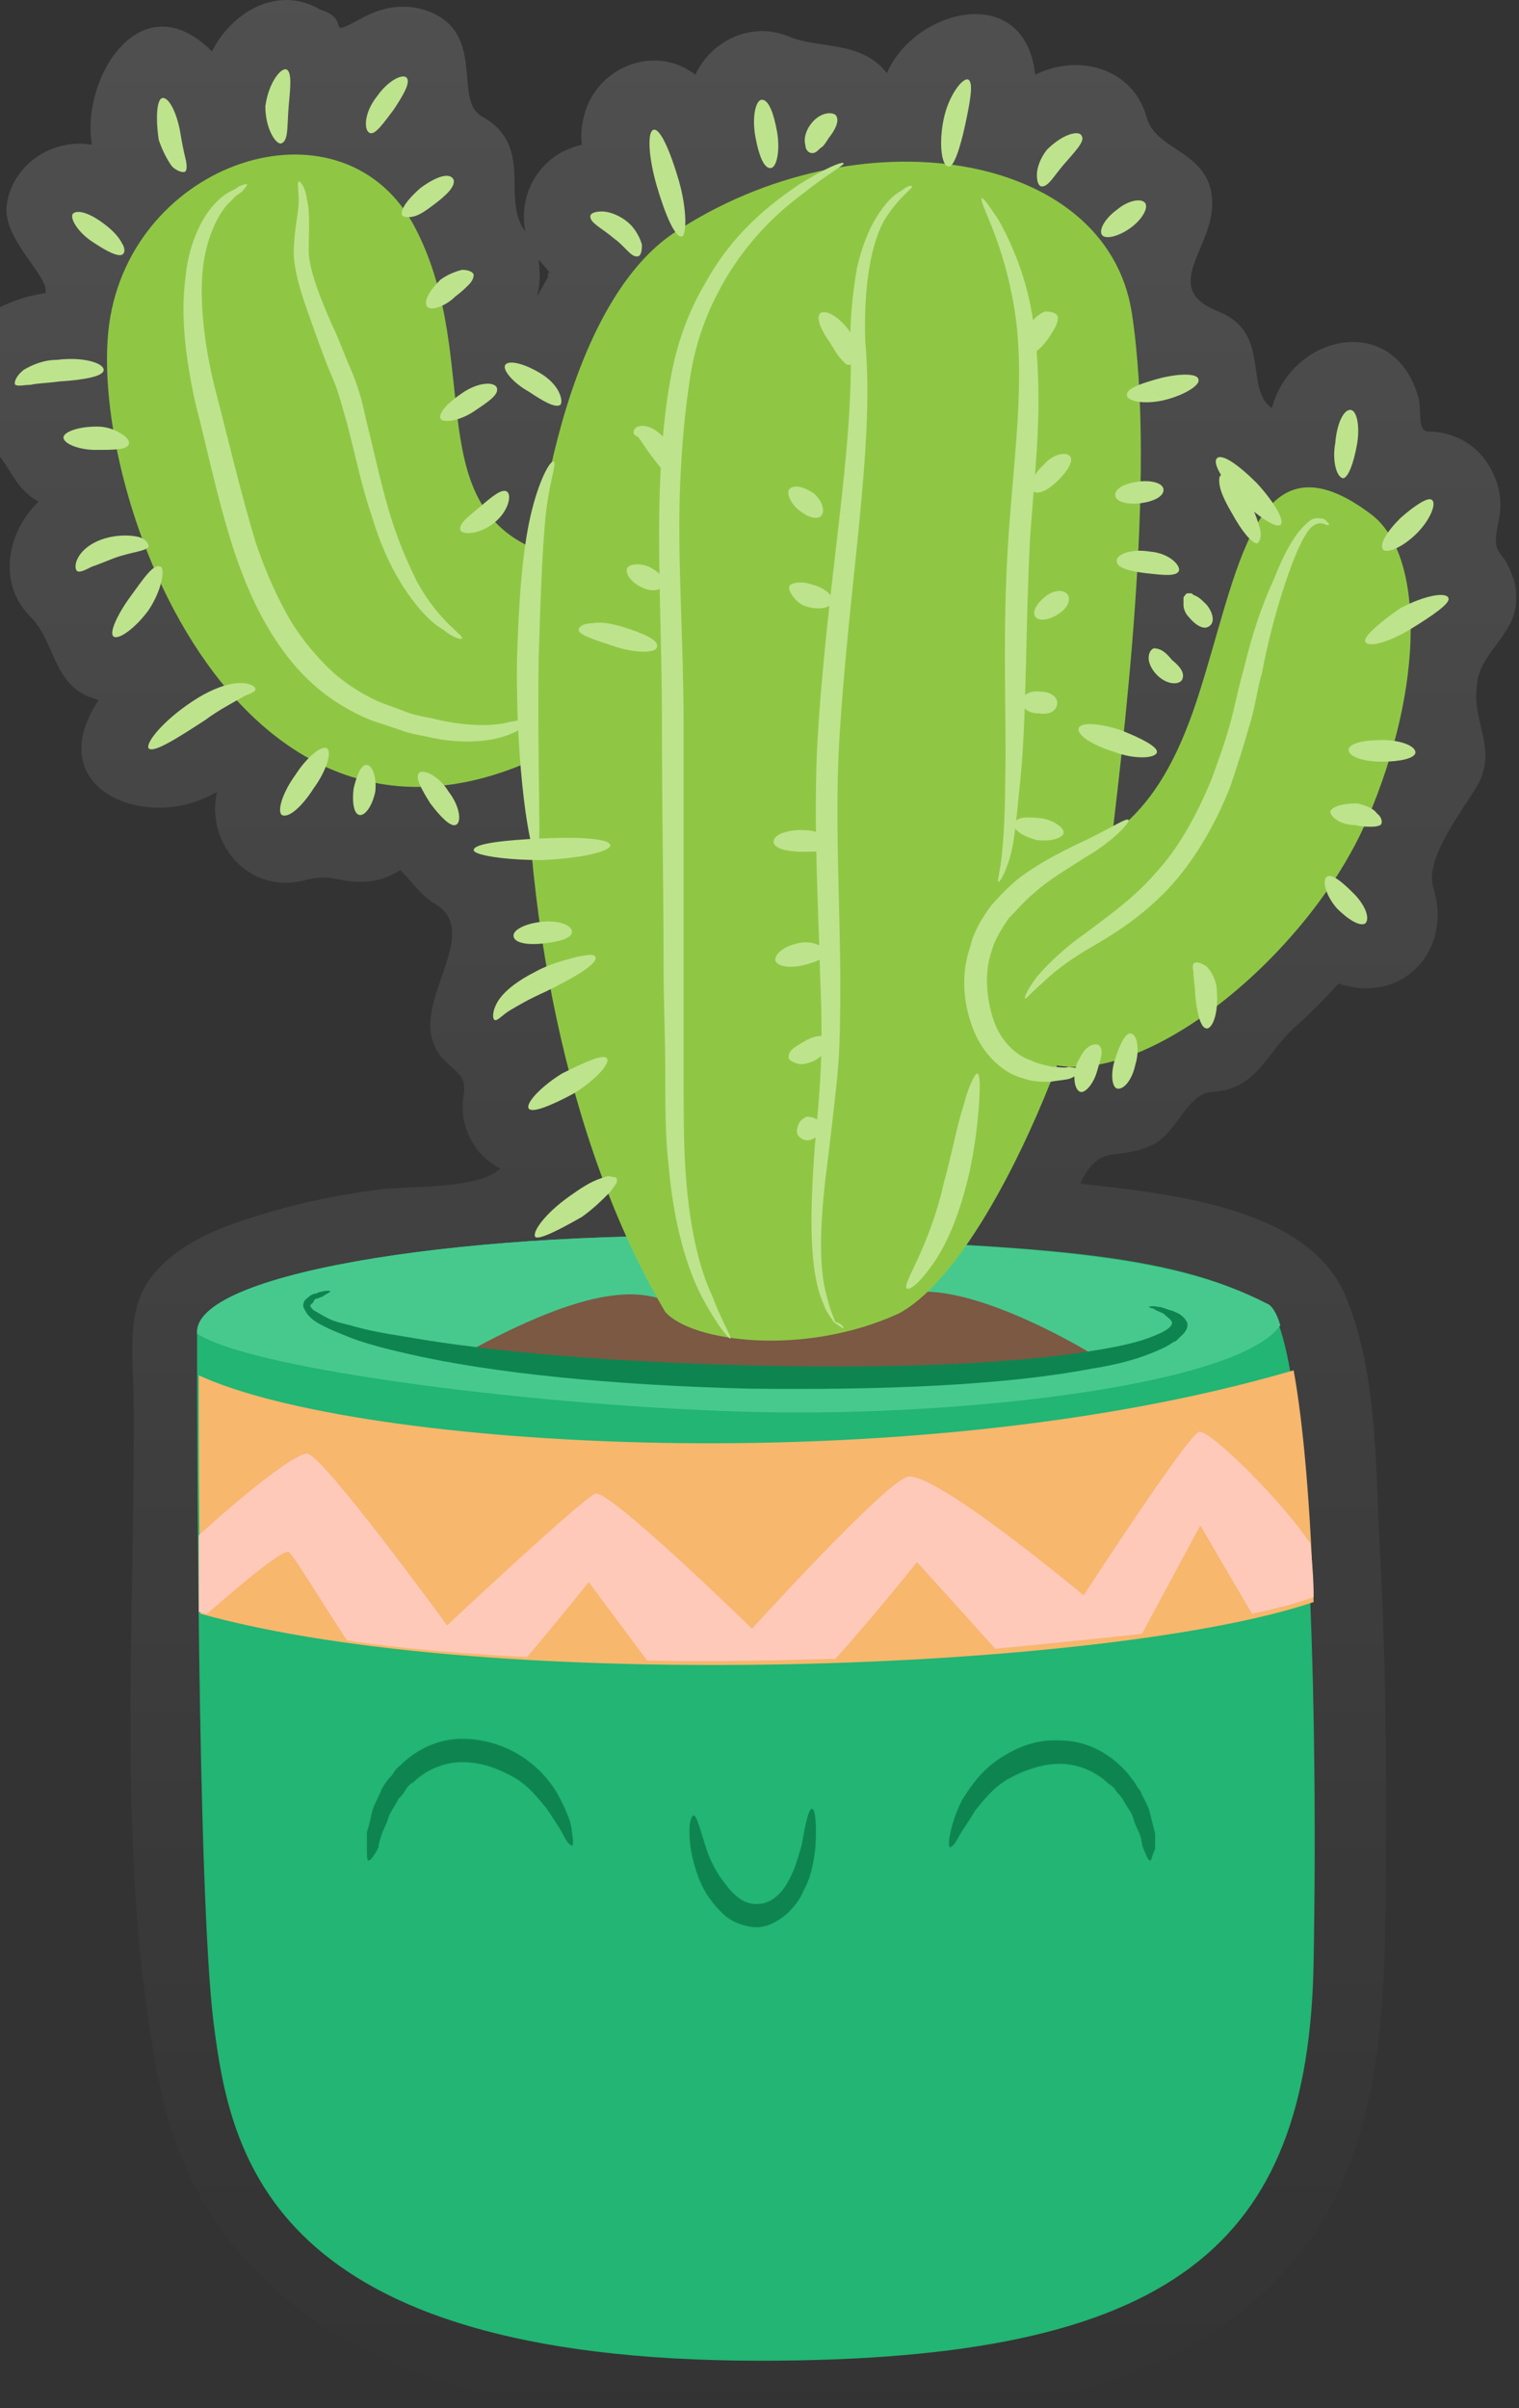 <svg width="207" height="328" viewBox="0 0 207 328" fill="none" xmlns="http://www.w3.org/2000/svg">
<rect x="0" y="0" width="207" height="328" fill="#333333" stroke="none"/>
<path d="M206.252 78.99C204.889 74.221 203.073 76.265 204.208 71.042C204.889 68.09 204.208 65.137 202.391 62.639C200.574 60.141 197.622 58.779 194.67 58.779C193.08 58.779 193.761 55.826 193.307 54.237C190.128 42.427 176.048 45.38 173.322 55.599C169.462 52.874 173.322 45.38 166.055 42.427C158.334 39.475 164.693 34.252 165.147 28.574C165.828 20.626 157.653 20.853 156.29 16.084C154.473 9.271 146.979 7.227 141.074 10.179C139.712 -2.538 124.723 1.095 120.862 9.952C117.229 5.41 111.778 6.773 107.464 4.956C102.467 2.912 97.017 5.41 94.746 10.179C89.523 6.092 81.801 8.817 79.757 15.175C79.303 16.765 79.076 18.128 79.303 19.718C77.486 20.172 75.897 20.853 74.534 22.216C72.036 24.487 70.9 28.12 71.582 31.527C68.175 26.985 72.944 19.945 65.677 15.857C61.589 13.586 66.586 4.048 57.729 1.322C54.776 0.414 51.824 1.095 49.326 2.458C43.876 5.41 48.191 2.685 43.649 1.322C37.971 -2.084 31.612 1.55 28.887 7C19.122 -2.765 10.946 10.861 12.536 19.718C7.313 18.809 1.862 22.216 0.954 27.666C0.045 32.435 6.858 37.658 6.177 39.929C-0.182 40.838 -7.222 44.926 -6.995 52.193C-6.995 55.372 -5.178 58.551 -2.226 60.141C1.181 62.185 1.408 66.273 5.269 68.317C0.954 72.405 -0.409 79.445 4.133 83.987C7.767 87.62 7.086 93.752 13.444 95.342C5.269 107.605 20.257 113.51 29.568 107.832C27.979 115.099 34.11 121.912 41.605 119.868C45.238 118.96 45.693 120.096 49.099 120.096C51.143 120.096 52.733 119.641 54.549 118.506C56.139 120.096 57.502 122.139 59.545 123.275C65.45 127.136 56.593 135.993 59.091 142.124C60.454 145.758 63.86 145.531 63.179 149.164C62.498 153.252 64.542 157.34 68.175 159.157C65.223 162.109 55.231 161.428 50.916 162.109C46.147 162.79 41.378 163.699 36.836 165.061C31.385 166.651 25.253 168.695 21.393 173.01C16.851 177.779 18.213 184.819 18.213 190.724C18.441 221.155 15.715 253.403 21.62 283.38C28.66 318.581 61.816 328.573 94.065 329.936C126.54 331.298 172.414 329.481 184.677 292.691C187.857 283.153 188.538 273.161 188.765 263.395C188.992 246.363 188.992 229.103 188.084 211.844C187.403 200.489 187.857 187.09 183.315 176.416C178.092 164.153 158.561 162.563 147.206 161.201C149.931 155.523 151.975 158.248 156.971 155.977C160.378 154.388 161.74 148.937 165.147 148.71C171.279 148.483 172.641 143.26 176.502 139.853C178.546 138.036 180.59 135.993 182.406 133.949C184.905 134.857 187.857 134.857 190.355 133.722C195.124 131.451 196.941 126 195.351 121.004C193.989 116.916 199.439 110.33 201.483 106.697C203.981 101.928 200.574 98.067 201.256 93.525C201.483 88.075 208.296 86.031 206.252 78.99C207.842 84.441 205.798 76.947 206.252 78.99ZM74.988 37.204C74.307 38.34 73.853 39.248 73.171 40.384C73.626 38.794 73.626 37.204 73.399 35.387C74.08 36.069 74.534 36.75 74.988 37.204C74.534 36.75 74.534 38.34 74.988 37.204Z" fill="url(#paint0_linear)" fill-opacity="0.14"/>
<path d="M75.223 75.584C56.601 70.133 66.139 49.467 56.601 31.072C47.062 12.677 18.902 21.307 15.041 43.108C11.181 64.91 31.62 123.502 74.087 102.836C79.084 91.708 75.223 75.584 75.223 75.584Z" fill="#8FC745"/>
<path d="M103.388 168.468C65.916 167.332 26.855 173.01 26.855 181.412C26.855 189.815 26.855 257.945 29.126 275.659C31.397 293.372 36.62 321.533 103.615 321.533C159.936 321.533 178.331 305.863 179.012 267.256C179.693 228.649 178.103 180.731 172.426 177.552C159.481 170.512 140.632 169.603 103.388 168.468Z" fill="#22B573"/>
<path d="M27.086 187.317C27.086 194.584 27.086 206.62 27.313 219.792C67.282 230.92 151.536 227.513 179.015 218.202C178.561 205.258 177.653 194.13 176.29 186.636C123.603 202.078 48.66 197.309 27.086 187.317Z" fill="#F7B76D"/>
<path d="M172.653 177.552C159.481 170.739 140.632 169.603 103.388 168.468C65.916 167.332 26.855 173.01 26.855 181.412V181.639C34.349 186.636 74.546 191.632 102.934 192.313C132.229 192.994 169.02 188.452 174.47 180.504C174.016 178.914 173.334 177.779 172.653 177.552Z" fill="#47C98E"/>
<path d="M163.346 195.038C161.529 195.947 147.676 217.294 147.676 217.294C147.676 217.294 127.01 200.034 123.603 201.17C120.197 202.305 102.483 221.836 102.483 221.836C102.483 221.836 82.952 202.76 81.136 203.441C79.319 204.122 60.924 221.382 60.924 221.382C60.924 221.382 43.891 197.991 41.847 197.991C40.031 197.991 32.536 204.122 27.086 209.118C27.086 212.525 27.086 215.931 27.086 219.565C27.54 219.565 27.767 219.792 28.221 219.792C33.445 215.25 38.668 210.935 39.349 211.389C40.031 211.844 44.118 218.657 47.298 223.426C54.792 224.561 63.195 225.242 71.825 225.697C75.685 221.155 80.227 215.477 80.227 215.477L88.176 226.151C96.805 226.378 105.435 226.151 113.838 225.924C118.607 220.7 124.966 212.752 124.966 212.752L135.639 224.561C142.68 223.88 149.493 223.199 155.624 222.517L163.573 207.756L170.613 219.792C173.792 219.111 176.517 218.429 179.015 217.521C179.015 215.023 178.788 212.525 178.561 210.254C174.701 204.349 164.481 194.357 163.346 195.038Z" fill="#FFC9BA"/>
<path d="M64.553 183.683C81.812 174.372 88.171 175.735 92.032 177.779C95.892 179.823 115.65 180.958 124.961 175.962C133.818 175.281 148.352 184.137 148.352 184.137C131.547 191.178 75.453 189.361 64.553 183.683Z" fill="#7B5943"/>
<path d="M90.656 178.687C63.404 132.586 66.81 48.559 91.791 31.754C116.772 15.175 150.837 20.399 154.243 42.655C157.65 64.91 153.108 101.019 150.837 119.868C148.566 138.718 134.486 172.556 122.449 178.914C109.505 184.819 94.289 182.775 90.656 178.687Z" fill="#8FC745"/>
<path d="M186.957 70.133C170.833 57.87 168.789 78.082 163.111 95.341C157.434 112.601 150.394 114.418 141.083 120.095C131.772 125.773 129.728 141.216 142.899 144.849C155.844 148.483 178.327 130.088 186.275 111.693C194.224 93.297 193.997 75.584 186.957 70.133Z" fill="#8FC745"/>
<path d="M73.187 97.158C73.187 97.158 72.506 98.748 69.781 99.883C67.283 101.019 62.968 101.473 58.199 100.338C57.063 100.111 55.7 99.883 54.565 99.429C53.202 98.975 51.84 98.521 50.477 98.067C47.752 96.931 45.027 95.341 42.529 93.07C40.031 90.799 37.987 88.074 36.17 84.895C34.353 81.716 32.991 78.309 31.855 74.903C29.584 67.862 28.221 61.049 26.632 54.918C25.269 48.786 24.588 42.882 25.269 37.885C25.723 32.889 27.767 29.028 29.811 27.212C30.265 26.757 30.947 26.303 31.401 26.076C31.855 25.849 32.309 25.622 32.536 25.395C33.218 25.168 33.672 24.941 33.672 25.168C33.672 25.168 33.445 25.622 32.991 26.076C32.764 26.303 32.309 26.53 32.082 26.757C31.628 27.212 31.401 27.439 30.947 27.893C29.357 29.71 27.767 33.343 27.54 37.885C27.313 42.427 27.994 48.105 29.584 54.009C31.174 60.141 32.764 66.954 34.807 73.767C35.943 77.174 37.306 80.353 38.895 83.305C40.485 86.257 42.529 88.756 44.573 90.799C46.617 92.843 49.115 94.433 51.613 95.569C52.748 96.023 54.111 96.477 55.246 96.931C56.382 97.385 57.744 97.612 58.88 97.84C63.422 98.975 67.283 98.975 69.554 98.294C71.825 98.067 72.96 96.931 73.187 97.158Z" fill="#BEE38D"/>
<path d="M62.956 86.939C62.956 87.166 61.821 86.939 60.458 85.803C58.869 84.895 57.052 83.078 55.235 80.353C53.418 77.628 51.829 74.221 50.693 70.361C49.331 66.5 48.422 61.958 47.287 57.643C46.605 55.372 46.151 53.328 45.243 51.284C44.334 49.24 43.653 47.197 42.972 45.38C41.609 41.519 40.247 38.113 40.02 34.706C40.02 31.527 40.701 29.029 40.701 27.439C40.701 25.849 40.474 24.941 40.701 24.714C40.928 24.714 41.609 25.395 41.836 27.212C42.291 29.029 42.063 31.527 42.063 34.479C42.291 37.204 43.653 40.611 45.243 44.244C46.151 46.061 46.833 48.105 47.741 50.149C48.649 52.193 49.331 54.464 49.785 56.735C50.92 61.277 51.829 65.592 52.964 69.452C54.1 73.313 55.462 76.492 56.825 79.218C59.777 84.668 63.184 86.485 62.956 86.939Z" fill="#BEE38D"/>
<path d="M73.184 116.689C72.276 116.916 70.232 104.653 70.459 89.664C70.686 82.17 71.14 75.357 72.276 70.361C73.411 65.365 75.001 62.639 75.455 62.866C75.909 63.093 74.774 65.819 74.32 70.588C73.866 75.357 73.638 82.17 73.411 89.437C73.184 104.653 73.866 116.689 73.184 116.689Z" fill="#BEE38D"/>
<path d="M147.89 145.758C147.89 145.985 147.209 146.212 145.846 146.893C145.165 147.12 144.257 147.12 143.121 147.347C141.986 147.347 140.85 147.347 139.488 146.893C136.762 146.212 134.037 143.714 132.675 140.307C131.312 136.901 130.858 132.813 132.22 128.952C132.675 126.908 133.81 125.092 134.946 123.502C136.081 122.139 137.444 120.777 138.806 119.641C141.531 117.597 144.257 116.235 146.528 115.099C151.07 113.055 153.568 111.239 153.795 111.693C154.022 111.92 151.978 114.418 147.663 116.916C145.619 118.279 143.121 119.641 140.85 121.685C139.715 122.594 138.579 123.956 137.444 125.092C136.535 126.454 135.627 127.817 135.173 129.407C134.037 132.586 134.491 136.22 135.4 138.945C136.308 141.67 138.352 143.714 140.396 144.395C141.304 144.849 142.44 145.076 143.348 145.304C144.257 145.304 145.165 145.531 145.619 145.304C146.982 145.531 147.663 145.531 147.89 145.758Z" fill="#BEE38D"/>
<path d="M99.515 182.321C99.288 182.321 97.698 180.504 95.654 176.643C93.61 172.782 91.794 166.651 91.112 158.702C90.658 154.842 90.658 150.527 90.658 145.985C90.658 141.443 90.431 136.674 90.431 131.45C90.431 121.231 90.204 110.103 90.204 98.294C90.204 86.485 89.523 75.357 89.977 65.137C90.204 59.914 90.658 55.145 91.567 50.603C92.475 46.061 94.065 41.973 96.109 38.567C99.969 31.526 105.192 27.666 108.826 25.168C112.46 22.897 114.731 21.988 114.958 22.215C115.185 22.442 112.914 23.578 109.507 26.303C106.101 28.801 101.332 33.116 97.925 39.702C96.109 43.109 94.746 46.969 94.065 51.284C93.383 55.599 92.929 60.368 92.702 65.591C92.248 75.811 93.156 86.939 93.156 98.748C93.156 110.557 93.156 121.685 93.156 131.905C93.156 136.901 93.156 141.897 93.156 146.439C93.156 150.981 93.156 155.069 93.383 158.929C93.838 166.651 95.2 172.555 97.017 176.416C98.379 180.05 99.742 182.094 99.515 182.321Z" fill="#BEE38D"/>
<path d="M114.959 180.958C114.959 180.958 114.505 180.731 113.597 180.05C113.37 179.595 112.915 179.141 112.461 178.233C112.234 177.552 111.78 176.643 111.553 175.735C110.417 171.647 110.417 165.742 110.872 158.475C111.099 154.842 111.553 150.981 111.78 146.893C112.007 142.805 112.007 138.263 111.78 133.494C111.553 123.956 110.871 113.509 111.326 102.382C112.461 80.353 116.549 60.822 115.868 46.288C115.868 42.654 116.322 39.248 116.776 36.523C117.457 33.57 118.366 31.299 119.501 29.483C120.637 27.666 121.772 26.53 122.681 26.076C123.589 25.395 124.043 25.168 124.27 25.395C124.497 25.622 122.454 26.757 120.41 30.164C118.593 33.57 117.684 39.248 117.912 46.515C119.274 61.05 115.413 80.807 114.278 102.609C113.824 113.509 114.505 123.956 114.505 133.494C114.505 138.263 114.505 142.805 114.051 147.12C113.597 151.435 113.142 155.296 112.688 158.929C111.78 165.969 111.553 171.874 112.461 175.735C112.688 176.643 112.915 177.552 113.142 178.233C113.37 178.914 113.597 179.368 113.824 180.05C114.732 180.277 114.959 180.731 114.959 180.958Z" fill="#BEE38D"/>
<path d="M136.069 120.095C135.842 120.095 136.296 118.733 136.524 116.462C136.751 114.191 136.978 110.784 136.978 106.469C137.205 98.067 136.524 86.258 137.432 73.086C137.886 66.5 138.567 60.368 138.795 54.918C139.022 49.24 138.795 44.471 137.886 40.156C136.296 31.981 133.344 27.439 133.798 26.985C134.025 26.985 134.707 27.893 136.069 29.937C137.205 31.981 138.795 35.16 139.93 39.475C141.065 43.79 141.52 49.013 141.52 54.691C141.52 60.368 140.838 66.727 140.384 73.086C139.703 86.031 139.93 97.84 139.022 106.469C138.567 110.784 138.34 114.191 137.659 116.689C136.978 118.96 136.296 120.095 136.069 120.095Z" fill="#BEE38D"/>
<path d="M123.602 175.508C123.148 175.281 124.056 173.691 125.191 171.193C126.327 168.695 127.69 165.288 128.598 161.2C129.733 157.113 130.415 153.252 131.323 150.527C132.004 147.801 132.913 146.212 133.14 146.212C133.594 146.212 133.594 148.029 133.367 150.981C133.14 153.706 132.686 157.794 131.55 161.882C130.415 166.197 128.825 169.83 127.008 172.328C125.419 174.599 124.056 175.735 123.602 175.508Z" fill="#BEE38D"/>
<path d="M22.083 13.359C22.991 13.132 24.127 15.402 24.581 18.128C24.808 19.49 25.035 20.626 25.262 21.534C25.489 22.443 25.489 23.124 25.262 23.351C25.035 23.578 24.127 23.351 23.445 22.67C22.764 21.761 22.083 20.399 21.628 19.036C21.174 15.857 21.401 13.586 22.083 13.359Z" fill="#BEE38D"/>
<path d="M39.111 9.498C39.792 9.952 39.565 11.996 39.338 14.494C39.111 16.992 39.338 19.036 38.429 19.49C37.748 19.945 36.158 17.674 36.158 14.494C36.613 11.088 38.429 9.044 39.111 9.498Z" fill="#BEE38D"/>
<path d="M55.455 10.633C55.91 11.315 55.001 12.904 53.639 14.948C52.276 16.765 51.141 18.355 50.459 18.128C49.551 17.901 49.551 15.402 51.368 13.132C52.957 10.861 55.001 9.952 55.455 10.633Z" fill="#BEE38D"/>
<path d="M61.821 24.487C62.048 25.395 60.913 26.53 59.096 27.893C58.188 28.574 57.279 29.256 56.371 29.483C55.462 29.71 54.781 29.483 54.781 29.256C54.554 28.574 55.462 27.212 57.279 25.622C58.188 24.941 59.323 24.259 60.231 24.032C61.14 23.805 61.594 24.032 61.821 24.487Z" fill="#BEE38D"/>
<path d="M64.546 37.431C64.546 37.885 64.319 38.34 63.865 38.794C63.411 39.248 62.957 39.702 62.048 40.383C60.686 41.746 58.642 42.427 58.188 41.746C57.733 41.065 58.415 39.702 60.004 38.113C60.913 37.431 62.048 36.977 62.957 36.75C64.092 36.75 64.546 37.204 64.546 37.431Z" fill="#BEE38D"/>
<path d="M67.727 52.874C67.954 53.782 66.592 54.691 64.548 56.053C62.504 57.416 60.233 57.643 60.006 56.962C59.779 56.281 60.914 54.918 62.958 53.555C65.229 51.966 67.5 51.966 67.727 52.874Z" fill="#BEE38D"/>
<path d="M69.085 66.954C69.766 67.408 69.312 69.679 67.268 71.269C65.224 72.859 62.953 72.859 62.726 72.177C62.499 71.269 63.861 70.361 65.451 68.998C67.041 67.635 68.403 66.5 69.085 66.954Z" fill="#BEE38D"/>
<path d="M16.614 34.706C15.932 34.933 14.57 34.252 12.526 32.889C10.482 31.527 9.347 29.483 10.028 29.029C10.709 28.574 12.299 29.029 14.343 30.618C15.251 31.299 16.16 32.208 16.614 33.116C17.068 33.798 17.068 34.479 16.614 34.706Z" fill="#BEE38D"/>
<path d="M14.129 50.376C14.129 51.284 11.403 51.739 7.997 51.966C6.407 52.193 5.045 52.193 4.136 52.42C3.228 52.42 2.546 52.647 2.092 52.42C1.865 52.193 2.092 51.284 3.228 50.376C4.363 49.695 5.953 49.013 7.77 49.013C11.403 48.559 14.129 49.468 14.129 50.376Z" fill="#BEE38D"/>
<path d="M17.525 60.595C17.07 61.277 15.481 61.277 12.983 61.277C10.712 61.277 8.441 60.368 8.668 59.46C8.895 58.779 10.712 58.097 13.21 58.097C14.572 58.097 15.708 58.551 16.389 59.006C17.298 59.46 17.752 60.141 17.525 60.595Z" fill="#BEE38D"/>
<path d="M10.723 77.855C10.269 77.855 10.042 76.947 10.723 75.811C11.405 74.675 12.767 73.767 14.357 73.313C15.947 72.859 17.536 72.859 18.672 73.086C19.807 73.313 20.261 73.994 20.261 74.448C19.807 75.13 17.99 75.13 15.492 76.038C14.357 76.492 13.221 76.947 12.54 77.174C11.632 77.628 11.177 77.855 10.723 77.855Z" fill="#BEE38D"/>
<path d="M15.495 86.712C14.813 86.258 15.949 83.76 17.765 81.261C19.582 78.763 20.945 76.719 21.853 77.174C22.535 77.401 22.08 80.353 20.264 83.078C18.447 85.576 16.176 87.166 15.495 86.712Z" fill="#BEE38D"/>
<path d="M20.253 101.927C19.799 101.246 22.07 98.294 26.158 95.569C28.201 94.206 30.245 93.298 32.062 93.071C33.879 92.844 35.014 93.525 34.787 93.979C34.56 94.433 33.879 94.433 32.743 95.115C31.608 95.796 29.791 96.704 27.974 98.067C24.114 100.565 20.934 102.609 20.253 101.927Z" fill="#BEE38D"/>
<path d="M38.425 111.011C37.744 110.557 38.425 108.059 40.242 105.561C41.832 103.063 43.876 101.473 44.557 101.927C45.238 102.382 44.557 104.88 42.74 107.378C41.151 109.876 39.334 111.466 38.425 111.011Z" fill="#BEE38D"/>
<path d="M49.098 111.011C48.19 111.011 47.963 109.195 48.19 107.378C48.644 105.561 49.098 104.425 49.779 104.198C50.688 103.971 51.369 105.788 51.142 107.832C50.688 109.876 49.779 111.011 49.098 111.011Z" fill="#BEE38D"/>
<path d="M62.045 112.374C61.364 112.601 60.001 111.238 58.639 109.422C57.503 107.605 56.595 106.015 57.049 105.334C57.503 104.653 59.774 105.561 61.137 107.832C62.726 109.876 62.953 112.147 62.045 112.374Z" fill="#BEE38D"/>
<path d="M89.067 17.673C89.976 17.446 91.338 20.626 92.474 24.486C93.609 28.347 93.609 31.981 92.928 32.208C92.02 32.435 90.657 29.256 89.522 25.395C88.386 21.534 88.159 17.901 89.067 17.673Z" fill="#BEE38D"/>
<path d="M80.439 29.483C80.439 29.029 81.12 28.801 82.029 28.801C82.937 28.801 84.3 29.256 85.435 30.164C86.571 31.072 87.252 32.435 87.479 33.343C87.479 34.479 87.252 34.933 86.798 34.933C85.889 34.933 85.208 33.571 83.618 32.435C82.029 31.072 80.439 30.391 80.439 29.483Z" fill="#BEE38D"/>
<path d="M68.858 49.695C69.312 49.013 71.356 49.468 73.627 50.83C74.763 51.511 75.671 52.42 76.125 53.328C76.579 54.237 76.579 54.918 76.352 55.145C75.671 55.599 74.081 54.691 72.037 53.328C69.994 52.193 68.404 50.376 68.858 49.695Z" fill="#BEE38D"/>
<path d="M103.839 13.586C104.747 13.586 105.429 15.402 105.883 17.901C106.337 20.399 105.883 22.897 104.974 22.897C104.066 22.897 103.385 21.08 102.931 18.582C102.476 16.084 102.931 13.586 103.839 13.586Z" fill="#BEE38D"/>
<path d="M113.836 15.63C114.517 16.311 113.836 17.674 112.928 18.809C112.473 19.49 112.246 19.945 111.792 20.172C111.338 20.626 111.111 20.853 110.657 20.853C110.202 20.853 109.748 20.399 109.748 19.718C109.521 19.036 109.748 17.901 110.429 16.992C111.565 15.403 113.155 15.175 113.836 15.63Z" fill="#BEE38D"/>
<path d="M131.986 10.86C132.667 11.315 132.213 13.813 131.532 16.992C130.85 20.172 129.942 22.897 129.261 22.67C128.352 22.67 127.898 19.717 128.579 16.311C129.261 12.904 131.304 10.406 131.986 10.86Z" fill="#BEE38D"/>
<path d="M147.432 18.582C147.886 19.263 146.296 20.853 144.934 22.442C143.571 24.032 142.89 25.395 141.981 25.395C141.527 25.395 141.3 24.713 141.3 23.805C141.3 22.897 141.754 21.534 142.663 20.399C144.934 18.128 147.205 17.673 147.432 18.582Z" fill="#BEE38D"/>
<path d="M156.065 27.666C156.519 28.347 155.611 29.937 154.021 31.072C152.431 32.208 150.615 32.662 150.16 31.981C149.706 31.299 150.615 29.71 152.204 28.574C153.794 27.212 155.611 26.985 156.065 27.666Z" fill="#BEE38D"/>
<path d="M163.322 51.739C163.549 52.42 161.505 53.782 158.78 54.464C156.055 55.145 153.556 54.691 153.556 53.782C153.556 52.874 155.6 52.193 158.098 51.511C160.824 50.83 163.322 50.83 163.322 51.739Z" fill="#BEE38D"/>
<path d="M160.605 77.855C160.151 78.536 158.334 78.309 156.29 78.082C154.246 77.855 152.202 77.401 152.202 76.492C151.975 75.584 154.019 74.675 156.744 75.13C159.47 75.357 161.059 77.174 160.605 77.855Z" fill="#BEE38D"/>
<path d="M158.559 66.727C158.559 67.635 157.196 68.317 155.38 68.544C153.563 68.771 151.973 68.317 151.973 67.408C151.973 66.5 153.336 65.819 155.152 65.591C156.969 65.364 158.559 65.819 158.559 66.727Z" fill="#BEE38D"/>
<path d="M83.175 115.099C83.175 116.008 79.087 116.916 73.864 117.143C68.64 117.143 64.553 116.462 64.553 115.781C64.553 114.872 68.868 114.418 73.864 114.191C78.86 113.964 82.948 114.191 83.175 115.099Z" fill="#BEE38D"/>
<path d="M81.123 130.315C81.35 130.769 80.669 131.451 79.306 132.359C77.943 133.267 76.127 134.176 74.31 135.084C72.266 135.993 70.676 136.901 69.541 137.582C68.405 138.264 67.951 138.945 67.497 138.945C67.043 138.945 67.043 137.582 67.951 136.22C68.859 134.857 70.676 133.494 72.947 132.359C74.991 131.223 77.035 130.769 78.625 130.315C79.987 130.088 80.896 129.861 81.123 130.315Z" fill="#BEE38D"/>
<path d="M77.944 126.908C77.944 127.817 76.127 128.271 74.084 128.498C72.04 128.725 70.223 128.498 69.996 127.59C69.769 126.681 71.585 125.773 73.856 125.546C76.127 125.319 77.944 126 77.944 126.908Z" fill="#BEE38D"/>
<path d="M72.049 150.981C71.595 150.3 73.639 148.029 76.591 146.212C79.771 144.622 82.269 143.487 82.723 144.168C83.177 144.849 81.133 147.12 78.181 148.937C75.229 150.527 72.503 151.662 72.049 150.981Z" fill="#BEE38D"/>
<path d="M72.941 168.468C72.487 167.786 74.303 165.288 77.483 163.017C79.072 161.882 80.435 160.973 81.798 160.519C82.479 160.292 82.933 160.065 83.387 160.292C83.614 160.292 83.841 160.292 84.069 160.519C84.069 160.746 84.069 160.746 84.069 160.973C84.069 161.2 83.841 161.201 83.841 161.428C83.614 161.655 83.387 162.109 82.933 162.563C82.025 163.472 80.889 164.607 79.299 165.742C76.12 167.559 73.395 168.922 72.941 168.468Z" fill="#BEE38D"/>
<path d="M174.468 71.496C173.786 71.95 171.515 70.361 169.017 68.09C166.746 65.592 165.157 63.093 165.838 62.412C166.519 61.731 168.79 63.321 171.288 65.819C173.786 68.544 175.149 71.042 174.468 71.496Z" fill="#BEE38D"/>
<path d="M183.095 65.137C182.186 65.137 181.505 62.866 181.959 60.368C182.186 57.643 183.095 55.826 184.003 55.826C184.912 55.826 185.366 58.097 184.912 60.595C184.457 63.093 183.776 64.91 183.095 65.137Z" fill="#BEE38D"/>
<path d="M195.126 68.09C195.807 68.544 194.899 70.815 193.082 72.632C191.265 74.448 189.221 75.357 188.54 74.903C187.859 74.221 188.994 72.405 190.811 70.588C192.855 68.771 194.672 67.635 195.126 68.09Z" fill="#BEE38D"/>
<path d="M139.713 135.992C139.486 135.992 139.94 134.857 141.303 133.04C142.665 131.45 144.936 129.179 147.889 127.135C150.841 124.864 154.247 122.593 157.427 118.96C160.606 115.553 163.104 111.011 165.148 106.015C166.056 103.517 166.965 101.019 167.646 98.521C168.327 96.023 168.782 93.525 169.463 91.254C170.598 86.485 171.961 82.397 173.551 78.99C174.913 75.584 176.276 72.859 178.093 71.269C178.547 70.815 179.001 70.588 179.455 70.588C179.91 70.588 180.364 70.588 180.591 70.815C181.045 71.269 181.272 71.496 181.045 71.496C180.818 71.723 179.91 70.588 178.547 71.95C177.411 73.313 176.276 76.038 175.14 79.445C174.005 82.851 172.869 86.939 171.961 91.708C171.28 93.979 171.053 96.477 170.144 99.202C169.463 101.7 168.555 104.425 167.646 107.151C165.602 112.374 162.65 117.37 159.243 121.004C155.837 124.637 151.976 127.135 148.797 128.952C145.618 130.769 143.347 132.586 141.984 133.948C140.621 135.084 139.94 135.992 139.713 135.992Z" fill="#BEE38D"/>
<path d="M197.396 81.488C197.623 82.17 195.352 83.759 192.4 85.576C189.447 87.393 186.495 88.301 186.041 87.393C185.814 86.712 187.858 84.895 190.81 82.851C194.216 81.034 197.169 80.58 197.396 81.488Z" fill="#BEE38D"/>
<path d="M192.867 102.609C192.64 103.29 190.823 103.744 188.325 103.744C185.827 103.744 183.783 103.063 183.783 102.154C183.783 101.246 185.827 100.792 188.325 100.792C191.05 100.792 193.094 101.7 192.867 102.609Z" fill="#BEE38D"/>
<path d="M188.088 112.374C187.634 112.601 187.18 112.601 186.725 112.601C186.271 112.601 185.59 112.601 184.682 112.374C183.773 112.374 182.865 112.147 182.183 111.693C181.502 111.238 181.275 110.784 181.275 110.557C181.502 109.876 182.865 109.422 184.909 109.422C186.044 109.649 187.18 110.103 187.634 110.784C188.542 111.466 188.315 112.374 188.088 112.374Z" fill="#BEE38D"/>
<path d="M186.051 125.773C185.37 126.227 183.78 125.319 182.191 123.729C180.601 121.912 180.147 119.868 180.828 119.414C181.509 118.96 182.872 120.095 184.462 121.685C186.051 123.275 186.733 125.092 186.051 125.773Z" fill="#BEE38D"/>
<path d="M164.469 140.08C163.56 140.08 163.106 137.809 162.879 135.538C162.879 134.403 162.652 133.494 162.652 132.813C162.652 132.132 162.425 131.677 162.652 131.223C162.879 130.996 163.56 130.996 164.469 131.677C165.15 132.359 165.831 133.721 165.831 135.084C166.058 138.263 165.15 140.08 164.469 140.08Z" fill="#BEE38D"/>
<path d="M152.206 148.256C151.525 148.029 151.297 146.212 151.979 144.168C152.66 142.124 153.341 140.761 154.023 140.761C154.931 140.761 155.385 142.805 154.704 145.076C154.25 147.12 153.114 148.483 152.206 148.256Z" fill="#BEE38D"/>
<path d="M147.206 148.71C146.525 148.483 146.071 146.893 146.752 144.849C147.206 143.941 147.661 143.033 148.342 142.578C149.023 142.124 149.705 142.124 149.932 142.578C150.386 143.26 149.932 144.395 149.477 145.985C149.023 147.575 147.888 148.937 147.206 148.71Z" fill="#BEE38D"/>
<path d="M157.664 102.382C157.664 103.29 154.712 103.517 151.76 102.382C148.807 101.473 146.763 100.111 146.991 99.202C147.218 98.294 149.943 98.521 152.668 99.429C155.62 100.565 157.664 101.7 157.664 102.382Z" fill="#BEE38D"/>
<path d="M161.072 92.616C160.618 93.298 159.028 93.298 157.665 91.935C156.984 91.254 156.53 90.345 156.53 89.664C156.53 88.983 156.757 88.529 157.211 88.302C158.12 88.302 158.801 88.756 159.709 89.891C160.845 90.8 161.526 91.708 161.072 92.616Z" fill="#BEE38D"/>
<path d="M164.685 85.349C164.004 85.803 162.868 85.122 161.96 83.987C161.505 83.532 161.278 82.851 161.278 82.397C161.278 82.17 161.278 82.17 161.278 82.17V81.943C161.278 81.716 161.278 81.716 161.278 81.489C161.278 81.261 161.505 81.034 161.733 80.807C161.96 80.807 161.96 80.807 162.187 80.807C162.414 80.807 162.414 80.807 162.641 81.034C163.322 81.261 163.776 81.716 164.458 82.397C165.366 83.532 165.593 84.895 164.685 85.349Z" fill="#BEE38D"/>
<path d="M171.288 73.994C170.606 73.994 169.244 72.405 167.881 69.906C167.2 68.771 166.518 67.408 166.291 66.5C166.064 65.592 166.064 64.683 166.518 64.683C167.2 64.456 168.789 65.819 170.379 68.544C171.06 69.906 171.515 71.269 171.742 72.177C171.969 73.313 171.515 73.994 171.288 73.994Z" fill="#BEE38D"/>
<path d="M89.529 88.075C89.529 88.983 86.577 88.983 83.852 88.075C81.127 87.166 78.856 86.485 78.856 85.803C78.856 85.349 79.537 84.895 80.672 84.895C81.808 84.668 83.171 84.895 84.76 85.349C87.713 86.258 89.756 87.166 89.529 88.075Z" fill="#BEE38D"/>
<path d="M90.439 79.445C90.439 80.353 88.849 80.807 87.26 79.899C85.897 79.218 85.216 78.082 85.443 77.401C85.897 76.719 87.26 76.719 88.395 77.174C89.758 77.855 90.666 78.763 90.439 79.445Z" fill="#BEE38D"/>
<path d="M92.249 65.364C91.568 65.591 90.206 64.002 88.843 62.185C88.162 61.276 87.707 60.595 87.253 59.914C87.026 59.687 87.026 59.46 86.799 59.46C86.572 59.233 86.345 59.233 86.345 59.005C86.345 58.778 86.345 58.551 86.572 58.324C86.799 58.097 87.48 57.87 88.162 58.097C89.297 58.324 90.433 59.46 91.341 60.595C92.704 62.639 92.931 65.137 92.249 65.364Z" fill="#BEE38D"/>
<path d="M115.649 49.694C115.195 49.694 114.967 49.24 114.513 48.786C114.059 48.332 113.605 47.423 113.151 46.742C112.015 45.153 111.107 43.336 111.788 42.654C112.469 42.2 114.059 42.882 115.649 44.925C116.33 46.061 116.784 47.423 116.557 48.332C116.557 49.24 116.103 49.694 115.649 49.694Z" fill="#BEE38D"/>
<path d="M111.782 70.361C111.101 70.815 109.966 70.361 108.83 69.452C107.695 68.544 107.013 66.954 107.695 66.5C108.376 66.046 109.511 66.273 110.874 67.181C112.237 68.317 112.464 69.906 111.782 70.361Z" fill="#BEE38D"/>
<path d="M113.367 82.17C112.912 82.851 111.55 83.078 109.96 82.624C109.052 82.397 108.37 81.716 107.916 81.034C107.462 80.353 107.462 79.899 107.689 79.672C108.37 79.218 109.506 79.218 110.869 79.672C112.458 80.126 113.821 81.261 113.367 82.17Z" fill="#BEE38D"/>
<path d="M113.138 115.326C112.684 116.008 111.321 116.008 109.278 116.008C107.234 116.008 105.417 115.553 105.417 114.645C105.417 113.737 107.007 113.055 109.278 113.055C110.413 113.055 111.549 113.282 112.23 113.737C113.138 114.418 113.365 114.872 113.138 115.326Z" fill="#BEE38D"/>
<path d="M112.688 129.861C112.461 130.315 112.006 130.542 111.552 130.769C111.098 130.996 110.417 131.223 109.508 131.45C107.692 131.905 105.875 131.678 105.648 130.769C105.648 129.861 106.783 128.952 108.6 128.498C109.508 128.271 110.644 128.271 111.552 128.725C112.461 128.725 112.688 129.407 112.688 129.861Z" fill="#BEE38D"/>
<path d="M112.687 141.443C113.368 141.897 112.687 143.487 111.097 144.395C110.189 144.849 109.28 145.076 108.599 144.849C107.918 144.622 107.464 144.395 107.464 143.941C107.464 143.032 108.372 142.578 109.508 141.897C110.643 141.216 112.006 140.761 112.687 141.443Z" fill="#BEE38D"/>
<path d="M111.554 152.571C112.236 153.025 112.236 154.388 110.872 155.07C109.736 155.752 108.601 154.843 108.601 154.161C108.601 153.252 109.055 152.571 109.509 152.344C109.964 151.889 110.645 152.116 111.554 152.571Z" fill="#BEE38D"/>
<path d="M144.018 42.882C144.472 43.563 143.791 44.698 142.883 46.061C141.974 47.424 140.612 48.559 139.93 48.105C139.249 47.651 139.249 46.061 140.385 44.244C140.839 43.336 141.747 42.654 142.429 42.427C143.337 42.427 143.791 42.654 144.018 42.882Z" fill="#BEE38D"/>
<path d="M145.849 62.185C146.304 62.866 145.395 64.229 144.26 65.364C142.897 66.727 141.534 67.408 140.853 66.954C140.172 66.5 140.626 64.683 142.216 63.321C143.578 61.731 145.395 61.504 145.849 62.185Z" fill="#BEE38D"/>
<path d="M145.618 81.261C145.845 82.17 145.164 83.078 144.028 83.76C142.893 84.441 141.53 84.668 141.076 83.987C140.622 83.305 141.303 82.17 142.439 81.261C143.801 80.126 145.391 80.353 145.618 81.261Z" fill="#BEE38D"/>
<path d="M144.043 96.023C143.816 96.931 142.907 97.385 141.545 97.158C140.182 97.158 139.274 96.477 139.274 95.569C139.274 94.66 140.409 93.979 141.772 94.206C143.362 94.206 144.27 95.115 144.043 96.023Z" fill="#BEE38D"/>
<path d="M144.933 113.509C144.706 114.191 143.116 114.645 141.3 114.418C140.391 114.191 139.256 113.737 138.801 113.282C138.12 112.828 138.12 112.147 138.347 111.92C138.801 111.238 140.164 111.238 141.981 111.466C143.571 111.693 145.16 112.828 144.933 113.509Z" fill="#BEE38D"/>
<path d="M50.225 253.403C49.998 253.403 49.998 252.721 49.998 251.586C49.998 251.132 49.998 250.223 49.998 249.542C50.225 248.861 50.453 247.952 50.68 246.817C50.907 245.908 51.588 244.773 52.042 243.637C52.269 243.183 52.724 242.502 53.178 242.048C53.632 241.594 53.859 240.912 54.54 240.458C56.584 238.414 59.536 236.824 62.943 236.824C66.35 236.824 69.302 237.96 71.573 239.55C73.844 241.139 75.433 243.183 76.342 245C77.25 246.817 77.932 248.407 77.932 249.542C78.159 250.678 78.159 251.359 77.932 251.359C77.704 251.359 77.25 250.905 76.796 249.996C76.342 249.088 75.433 247.725 74.525 246.363C73.39 245 72.027 243.183 69.983 242.048C67.939 240.912 65.668 240.004 62.943 240.004C60.445 240.004 57.947 241.139 56.357 242.729C55.903 242.956 55.449 243.41 55.222 243.865C54.995 244.319 54.54 244.773 54.313 245C53.859 245.908 53.178 246.817 52.951 247.498C52.724 248.407 52.269 249.088 52.042 249.769C51.815 250.45 51.588 251.132 51.588 251.586C50.907 252.949 50.453 253.403 50.225 253.403Z" fill="#0E8550"/>
<path d="M156.734 253.403C156.507 253.403 156.28 252.949 155.826 251.813C155.599 251.359 155.599 250.678 155.371 249.996C155.144 249.315 154.69 248.634 154.463 247.725C154.236 246.817 153.555 246.136 153.1 245.227C152.873 244.773 152.419 244.319 152.192 244.092C151.965 243.638 151.511 243.183 151.057 242.956C149.467 241.367 146.969 240.231 144.471 240.231C141.973 240.231 139.474 241.14 137.431 242.275C135.387 243.411 134.024 245.227 132.889 246.59C131.98 248.18 131.072 249.315 130.618 250.224C130.163 251.132 129.709 251.586 129.482 251.586C129.255 251.586 129.255 250.905 129.482 249.769C129.709 248.634 130.163 247.044 131.072 245.227C132.207 243.411 133.57 241.367 135.841 239.777C138.112 238.187 141.064 236.825 144.471 237.052C147.877 237.052 150.829 238.641 152.873 240.685C153.328 241.14 153.782 241.594 154.236 242.275C154.69 242.729 154.917 243.411 155.371 243.865C155.826 245 156.507 245.909 156.734 247.044C156.961 247.953 157.188 248.861 157.415 249.769C157.415 250.678 157.415 251.359 157.415 251.813C156.961 252.722 156.961 253.403 156.734 253.403Z" fill="#0E8550"/>
<path d="M110.648 246.363C111.102 246.363 111.329 248.407 111.102 251.813C110.875 253.403 110.648 255.447 109.513 257.491C109.058 258.626 108.377 259.535 107.242 260.67C106.106 261.579 104.743 262.487 103.154 262.487C101.564 262.487 99.974 261.806 99.066 261.124C97.93 260.216 97.249 259.308 96.568 258.399C95.205 256.355 94.751 254.538 94.297 252.722C93.616 249.315 94.07 247.271 94.524 247.271C94.978 247.271 95.432 249.315 96.341 252.04C96.795 253.403 97.703 255.22 98.839 256.582C99.974 258.172 101.564 259.535 103.381 259.308C104.971 259.308 106.56 257.945 107.469 256.128C108.377 254.538 108.831 252.722 109.285 251.132C109.74 248.407 110.194 246.363 110.648 246.363Z" fill="#0E8550"/>
<path d="M156.514 178.006C156.514 178.006 156.968 177.779 157.877 178.006C158.331 178.006 158.785 178.233 159.466 178.46C159.693 178.46 160.148 178.687 160.602 178.914C161.056 179.141 161.51 179.596 161.737 180.05C161.964 180.504 161.737 181.185 161.283 181.639C161.056 181.867 160.829 182.094 160.602 182.321C160.375 182.548 160.148 182.775 159.921 182.775C159.012 183.456 157.877 183.91 156.741 184.365C154.47 185.273 151.745 185.954 148.793 186.409C136.983 188.68 120.405 189.361 102.01 189.134C83.842 188.68 67.264 187.09 55.455 184.365C52.502 183.683 49.777 183.002 47.506 182.094C46.371 181.639 45.235 181.185 44.327 180.731C43.418 180.277 42.51 179.823 41.829 178.914C41.602 178.46 41.147 178.006 41.374 177.552C41.374 177.097 41.829 176.87 42.056 176.643C42.283 176.416 42.737 176.189 42.964 176.189C43.191 176.189 43.418 175.962 43.645 175.962C44.554 175.735 45.008 175.735 45.008 175.962C45.008 175.962 44.554 176.189 43.873 176.643C43.645 176.643 43.418 176.87 43.191 176.87C42.964 176.87 42.737 177.097 42.737 177.325C42.51 177.552 42.51 177.552 42.283 177.779C42.283 178.006 42.51 178.233 42.737 178.46C43.191 178.687 43.873 179.141 44.781 179.596C45.689 180.05 46.825 180.277 47.733 180.504C50.004 181.185 52.502 181.639 55.455 182.094C67.037 184.138 83.615 185.5 101.556 185.954C119.724 186.409 136.075 185.954 147.884 184.138C150.837 183.683 153.335 183.229 155.606 182.548C157.65 181.867 159.921 180.958 159.693 180.05C159.466 179.596 159.012 179.368 158.558 178.914C158.104 178.687 157.422 178.46 157.195 178.233C156.968 178.233 156.514 178.006 156.514 178.006Z" fill="#0E8550"/>
<defs>
<linearGradient id="paint0_linear" x1="99.934" y1="0" x2="99.934" y2="330.236" gradientUnits="userSpaceOnUse">
<stop stop-color="white"/>
<stop offset="1" stop-color="white" stop-opacity="0"/>
</linearGradient>
</defs>
</svg>
